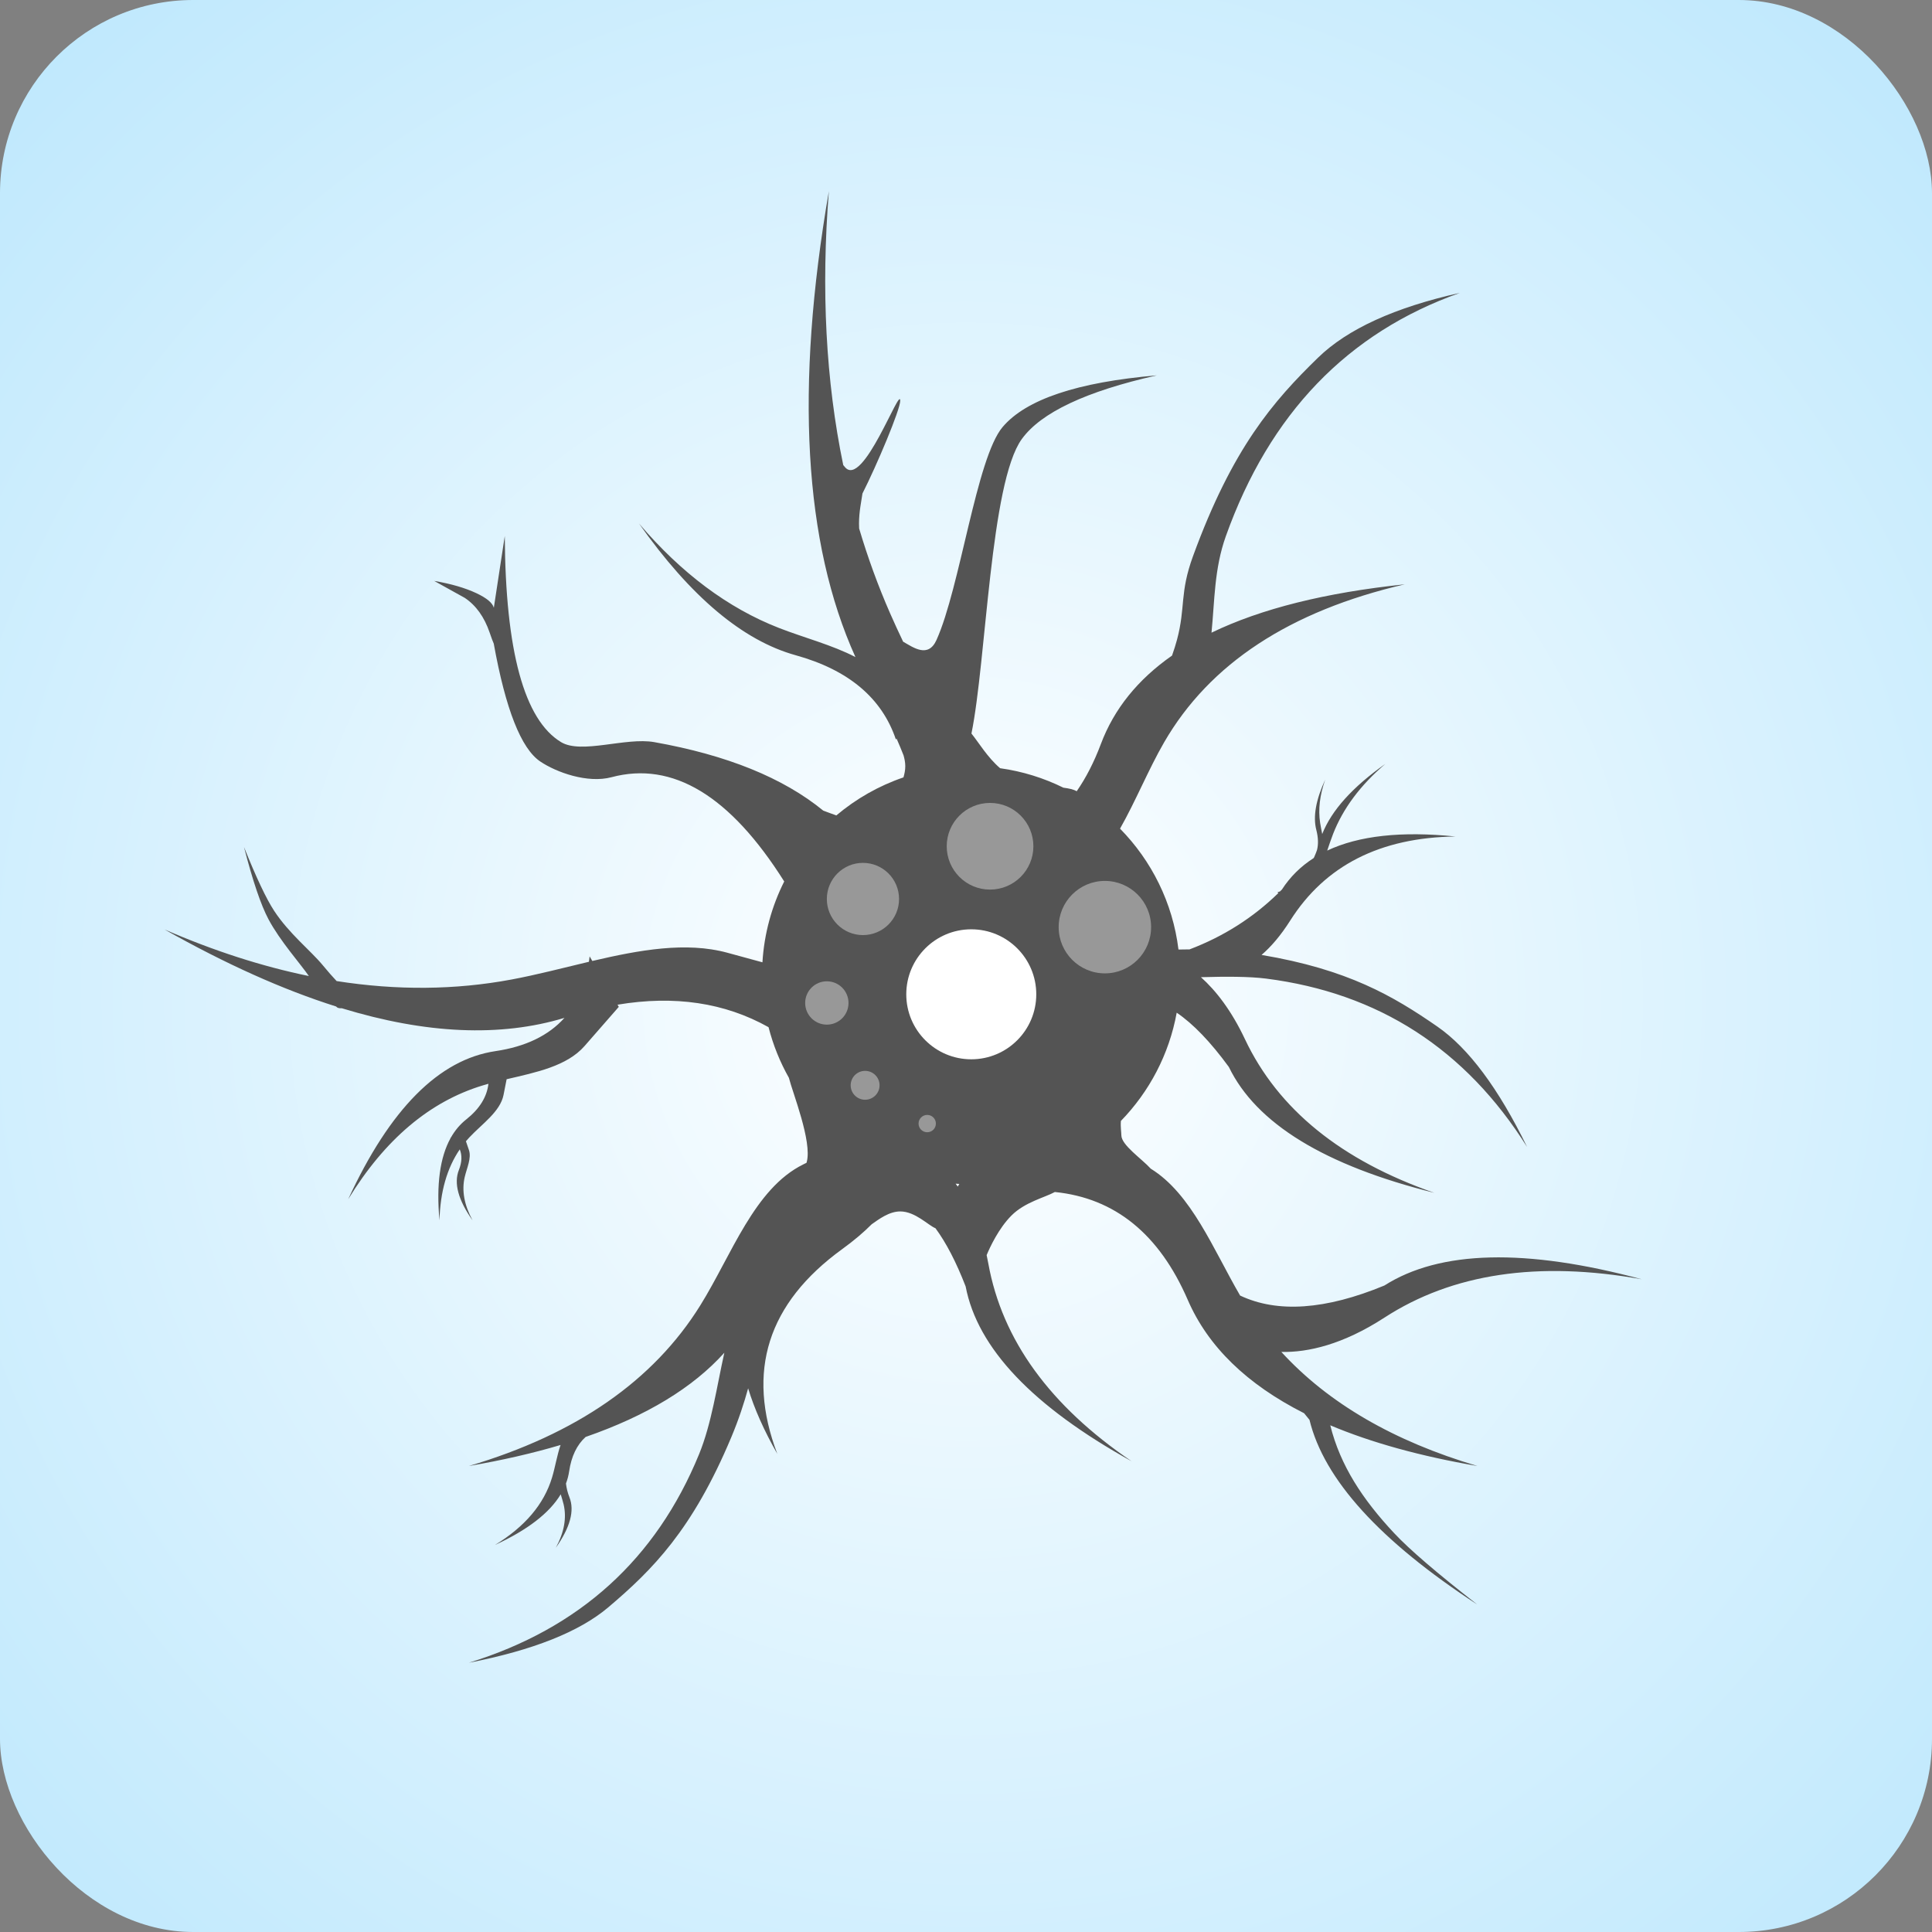 <?xml version="1.0" encoding="UTF-8"?>
<svg width="140px" height="140px" viewBox="0 0 140 140" version="1.1" xmlns="http://www.w3.org/2000/svg" xmlns:xlink="http://www.w3.org/1999/xlink">
    <rect x="0" y="0" width="140" height="140" fill="#808080" stroke="none"/>
    <!-- Generator: Sketch 51 (57462) - http://www.bohemiancoding.com/sketch -->
    <title>neuron</title>
    <desc>Created with Sketch.</desc>
    <defs>
        <radialGradient cx="50%" cy="51.721%" fx="50%" fy="51.721%" r="69.504%" id="radialGradient-1">
            <stop stop-color="#FFFFFF" offset="0%"></stop>
            <stop stop-color="#BEE8FD" offset="100%"></stop>
        </radialGradient>
    </defs>
    <g id="Page-1" stroke="none" stroke-width="1" fill="none" fill-rule="evenodd">
        <g id="neuron">
            <rect id="Rectangle" fill="url(#radialGradient-1)" x="0" y="0" width="140" height="140" rx="14"></rect>
            <path d="M85.268,73.384 C84.721,76.405 83.278,79.115 81.225,81.227 C81.188,81.668 81.258,82.05 81.258,82.267 C81.258,82.975 82.722,83.955 83.39,84.688 C86.345,86.513 87.917,90.536 89.863,93.88 C92.567,95.159 96.053,94.917 100.319,93.153 C104.341,90.594 110.555,90.443 118.961,92.699 C111.461,91.355 105.247,92.283 100.319,95.481 C97.311,97.433 94.781,98.008 92.851,97.966 C96.251,101.679 100.988,104.434 107.061,106.232 C102.928,105.521 99.373,104.538 96.396,103.283 C97.126,106.214 98.752,108.666 101.029,111.101 C102.127,112.275 104.132,113.997 107.043,116.266 C99.992,111.667 95.94,107.207 94.89,102.887 C94.749,102.711 94.62,102.551 94.5,102.408 C90.342,100.305 87.532,97.569 86.071,94.197 C84.004,89.425 80.793,86.818 76.439,86.377 C75.699,86.783 74.274,87.103 73.296,88.08 C72.365,89.012 71.732,90.384 71.496,90.95 C71.54,91.152 71.581,91.36 71.62,91.573 C72.622,97.098 76.082,101.869 81.999,105.887 C74.837,101.915 70.828,97.692 69.974,93.219 C69.29,91.455 68.561,90.049 67.786,89.001 C67.281,88.809 66.328,87.785 65.236,87.785 C64.427,87.785 63.695,88.346 63.164,88.716 C62.597,89.288 61.893,89.889 61.03,90.515 C55.624,94.437 54.057,99.383 56.327,105.353 C55.361,103.658 54.657,102.074 54.213,100.603 C53.912,101.69 53.535,102.853 52.99,104.153 C50.177,110.859 47.286,113.753 44.087,116.465 C41.99,118.243 38.62,119.584 33.977,120.488 C41.981,118.019 47.541,112.983 50.656,105.381 C51.566,103.16 51.946,100.454 52.488,98.025 C50.205,100.56 46.855,102.594 42.437,104.126 C41.802,104.7 41.404,105.53 41.243,106.616 C41.198,106.918 41.121,107.213 41.012,107.503 C41.054,107.851 41.139,108.185 41.266,108.506 C41.646,109.468 41.316,110.685 40.276,112.158 C40.882,111.042 41.071,109.995 40.843,109.017 C40.787,108.777 40.704,108.529 40.632,108.283 C39.813,109.643 38.228,110.866 35.877,111.95 C38.042,110.624 39.417,109 40,107.078 C40.231,106.318 40.362,105.456 40.621,104.709 C38.603,105.309 36.388,105.817 33.977,106.232 C41.764,103.927 47.353,100.047 50.745,94.594 C53.025,90.93 54.659,86.124 58.213,84.374 C58.286,84.338 58.363,84.3 58.442,84.261 C58.448,84.24 58.454,84.219 58.46,84.197 C58.859,82.72 57.432,79.174 57.166,78.101 C56.523,76.962 56.024,75.731 55.692,74.434 C52.521,72.656 48.874,72.113 44.749,72.804 L44.84,72.961 C43.718,74.246 42.891,75.192 42.36,75.798 C41.081,77.259 38.858,77.703 36.712,78.205 C36.617,78.69 36.542,79.07 36.488,79.344 C36.247,80.559 34.927,81.442 34.005,82.427 C33.922,82.515 33.841,82.606 33.763,82.699 C33.857,82.975 33.93,83.187 33.98,83.335 C34.179,83.921 33.829,84.633 33.676,85.29 C33.448,86.268 33.637,87.315 34.243,88.431 C33.203,86.958 32.873,85.741 33.253,84.779 C33.474,84.22 33.495,83.723 33.316,83.287 C32.391,84.645 31.901,86.36 31.847,88.434 C31.61,85.847 31.879,83.859 32.653,82.468 C32.642,82.46 32.631,82.451 32.62,82.443 L32.667,82.443 C32.965,81.915 33.337,81.473 33.783,81.12 C34.747,80.355 35.283,79.494 35.393,78.535 C35.253,78.573 35.114,78.613 34.977,78.655 C31.134,79.821 27.886,82.57 25.232,86.901 C28.254,80.353 31.81,76.775 35.901,76.169 C38.086,75.846 39.752,75.042 40.902,73.759 C36.259,75.163 30.879,74.93 24.762,73.06 C24.568,73.076 24.433,73.034 24.358,72.935 C20.504,71.718 16.36,69.858 11.926,67.354 C15.5,68.906 18.985,70.03 22.381,70.727 C21.765,69.831 20.298,68.196 19.455,66.613 C18.905,65.578 18.314,63.835 17.682,61.383 C18.567,63.589 19.294,65.127 19.863,65.998 C20.952,67.662 22.511,68.88 23.392,69.948 C23.755,70.388 24.089,70.769 24.393,71.092 C28.762,71.777 32.981,71.741 37.052,70.982 C38.893,70.639 40.788,70.141 42.675,69.694 C42.695,69.565 42.712,69.435 42.727,69.302 L42.92,69.636 C46.338,68.834 49.719,68.227 52.696,69.036 C53.378,69.221 54.229,69.453 55.249,69.732 C55.377,67.635 55.932,65.654 56.827,63.874 C52.911,57.658 48.741,55.139 44.317,56.318 C42.576,56.782 40.325,55.972 39.152,55.183 C37.765,54.251 36.64,51.402 35.779,46.638 C35.712,46.49 35.613,46.224 35.482,45.84 C35.094,44.705 34.491,43.866 33.673,43.321 L31.462,42.095 C32.686,42.304 33.707,42.602 34.524,42.986 C35.272,43.338 35.692,43.69 35.785,44.041 L36.578,38.837 C36.628,47.184 37.988,52.164 40.657,53.777 C42.136,54.67 45.34,53.41 47.409,53.777 C52.675,54.712 56.757,56.367 59.656,58.74 C59.944,58.846 60.263,58.971 60.605,59.088 C62.026,57.888 63.672,56.946 65.469,56.332 C65.54,56.086 65.6,55.812 65.6,55.524 C65.6,55.242 65.543,54.975 65.474,54.734 C65.315,54.328 65.145,53.921 64.966,53.513 L64.921,53.59 C63.906,50.579 61.485,48.543 57.657,47.481 C53.829,46.42 50.044,43.238 46.304,37.935 C49.376,41.54 52.755,44.063 56.441,45.502 C58.26,46.212 60.321,46.741 61.989,47.615 C58.247,39.337 57.605,28.085 60.063,13.858 C59.494,20.983 59.841,27.597 61.104,33.699 C61.143,33.746 61.183,33.794 61.225,33.845 C62.53,35.43 65.234,27.91 65.234,29.039 C65.234,29.683 63.545,33.696 62.497,35.761 C62.42,36.307 62.247,37.081 62.247,37.939 C62.247,38.06 62.251,38.18 62.257,38.298 C62.886,40.417 63.635,42.469 64.505,44.454 C64.803,45.133 65.118,45.815 65.444,46.499 C66.191,46.922 67.26,47.715 67.864,46.372 C69.579,42.554 70.758,33.183 72.652,30.945 C74.349,28.94 78.076,27.692 83.832,27.2 C78.698,28.354 75.435,29.893 74.043,31.816 C71.753,34.982 71.476,47.855 70.395,53.155 C70.934,53.824 71.552,54.878 72.472,55.668 C74.098,55.894 75.641,56.379 77.059,57.079 C77.463,57.131 77.797,57.202 78.021,57.337 C78.7,56.359 79.284,55.217 79.774,53.912 C80.727,51.377 82.445,49.241 84.93,47.506 C85.076,47.091 85.199,46.7 85.29,46.359 C85.924,43.977 85.466,42.991 86.454,40.29 C89.315,32.463 92.256,29.084 95.51,25.918 C97.643,23.843 101.071,22.278 105.794,21.222 C97.652,24.104 91.997,29.983 88.828,38.857 C87.985,41.216 88.022,43.52 87.79,45.846 C91.375,44.112 96.044,42.944 101.796,42.342 C93.464,44.276 87.65,48.094 84.355,53.795 C83.223,55.753 82.297,58.05 81.162,60.047 C83.441,62.364 84.981,65.412 85.397,68.807 C85.662,68.803 85.93,68.799 86.199,68.796 C88.657,67.863 90.803,66.501 92.639,64.71 L92.56,64.664 C92.627,64.642 92.693,64.618 92.758,64.592 C92.804,64.547 92.849,64.502 92.894,64.456 C93.487,63.541 94.252,62.783 95.189,62.182 C95.202,62.162 95.214,62.141 95.226,62.121 C95.301,61.954 95.371,61.78 95.435,61.598 C95.543,61.171 95.526,60.685 95.385,60.14 C95.136,59.179 95.352,57.962 96.033,56.489 C95.636,57.605 95.512,58.652 95.662,59.629 C95.702,59.894 95.763,60.167 95.813,60.437 C96.486,58.725 98.011,57.032 100.387,55.355 C98.584,56.892 97.323,58.581 96.603,60.424 C96.451,60.815 96.315,61.227 96.175,61.637 C98.46,60.556 101.559,60.216 105.471,60.616 C100.016,60.687 96.024,62.716 93.496,66.705 C92.801,67.802 92.099,68.611 91.417,69.198 C97.659,70.246 100.949,72.168 104.156,74.389 C106.416,75.955 108.583,78.863 110.659,83.114 C106.202,76.022 99.899,71.955 91.749,70.913 C90.523,70.756 88.817,70.759 87.024,70.811 C88.125,71.796 89.236,73.233 90.212,75.299 C92.609,80.377 97.186,84.09 103.942,86.439 C95.995,84.456 91.03,81.415 89.047,77.316 C87.719,75.499 86.459,74.188 85.268,73.384 Z M69.515,85.792 C69.425,85.787 69.336,85.782 69.248,85.775 C69.3,85.843 69.353,85.912 69.405,85.983 C69.44,85.919 69.476,85.855 69.515,85.792 Z" id="Combined-Shape" fill="#545454"></path>
            <path d="M62.532,67.76 C61.087,67.76 59.916,66.589 59.916,65.143 C59.916,63.698 61.087,62.527 62.532,62.527 C63.978,62.527 65.149,63.698 65.149,65.143 C65.149,66.589 63.978,67.76 62.532,67.76 Z M71.743,64.463 C70.009,64.463 68.603,63.057 68.603,61.323 C68.603,59.589 70.009,58.183 71.743,58.183 C73.477,58.183 74.883,59.589 74.883,61.323 C74.883,63.057 73.477,64.463 71.743,64.463 Z M80.064,70.534 C78.214,70.534 76.715,69.034 76.715,67.184 C76.715,65.335 78.214,63.835 80.064,63.835 C81.914,63.835 83.413,65.335 83.413,67.184 C83.413,69.034 81.914,70.534 80.064,70.534 Z M59.916,74.249 C59.049,74.249 58.346,73.547 58.346,72.679 C58.346,71.812 59.049,71.109 59.916,71.109 C60.783,71.109 61.486,71.812 61.486,72.679 C61.486,73.547 60.783,74.249 59.916,74.249 Z M62.689,79.692 C62.111,79.692 61.643,79.223 61.643,78.645 C61.643,78.067 62.111,77.599 62.689,77.599 C63.268,77.599 63.736,78.067 63.736,78.645 C63.736,79.223 63.268,79.692 62.689,79.692 Z M67.19,82.047 C66.843,82.047 66.562,81.766 66.562,81.419 C66.562,81.072 66.843,80.791 67.19,80.791 C67.537,80.791 67.818,81.072 67.818,81.419 C67.818,81.766 67.537,82.047 67.19,82.047 Z" id="Combined-Shape" fill-opacity="0.4" fill="#FFFFFF"></path>
            <circle id="nucleus" fill="#FFFFFF" cx="70.382" cy="72.051" r="4.71"></circle>
        </g>
    </g>
</svg>